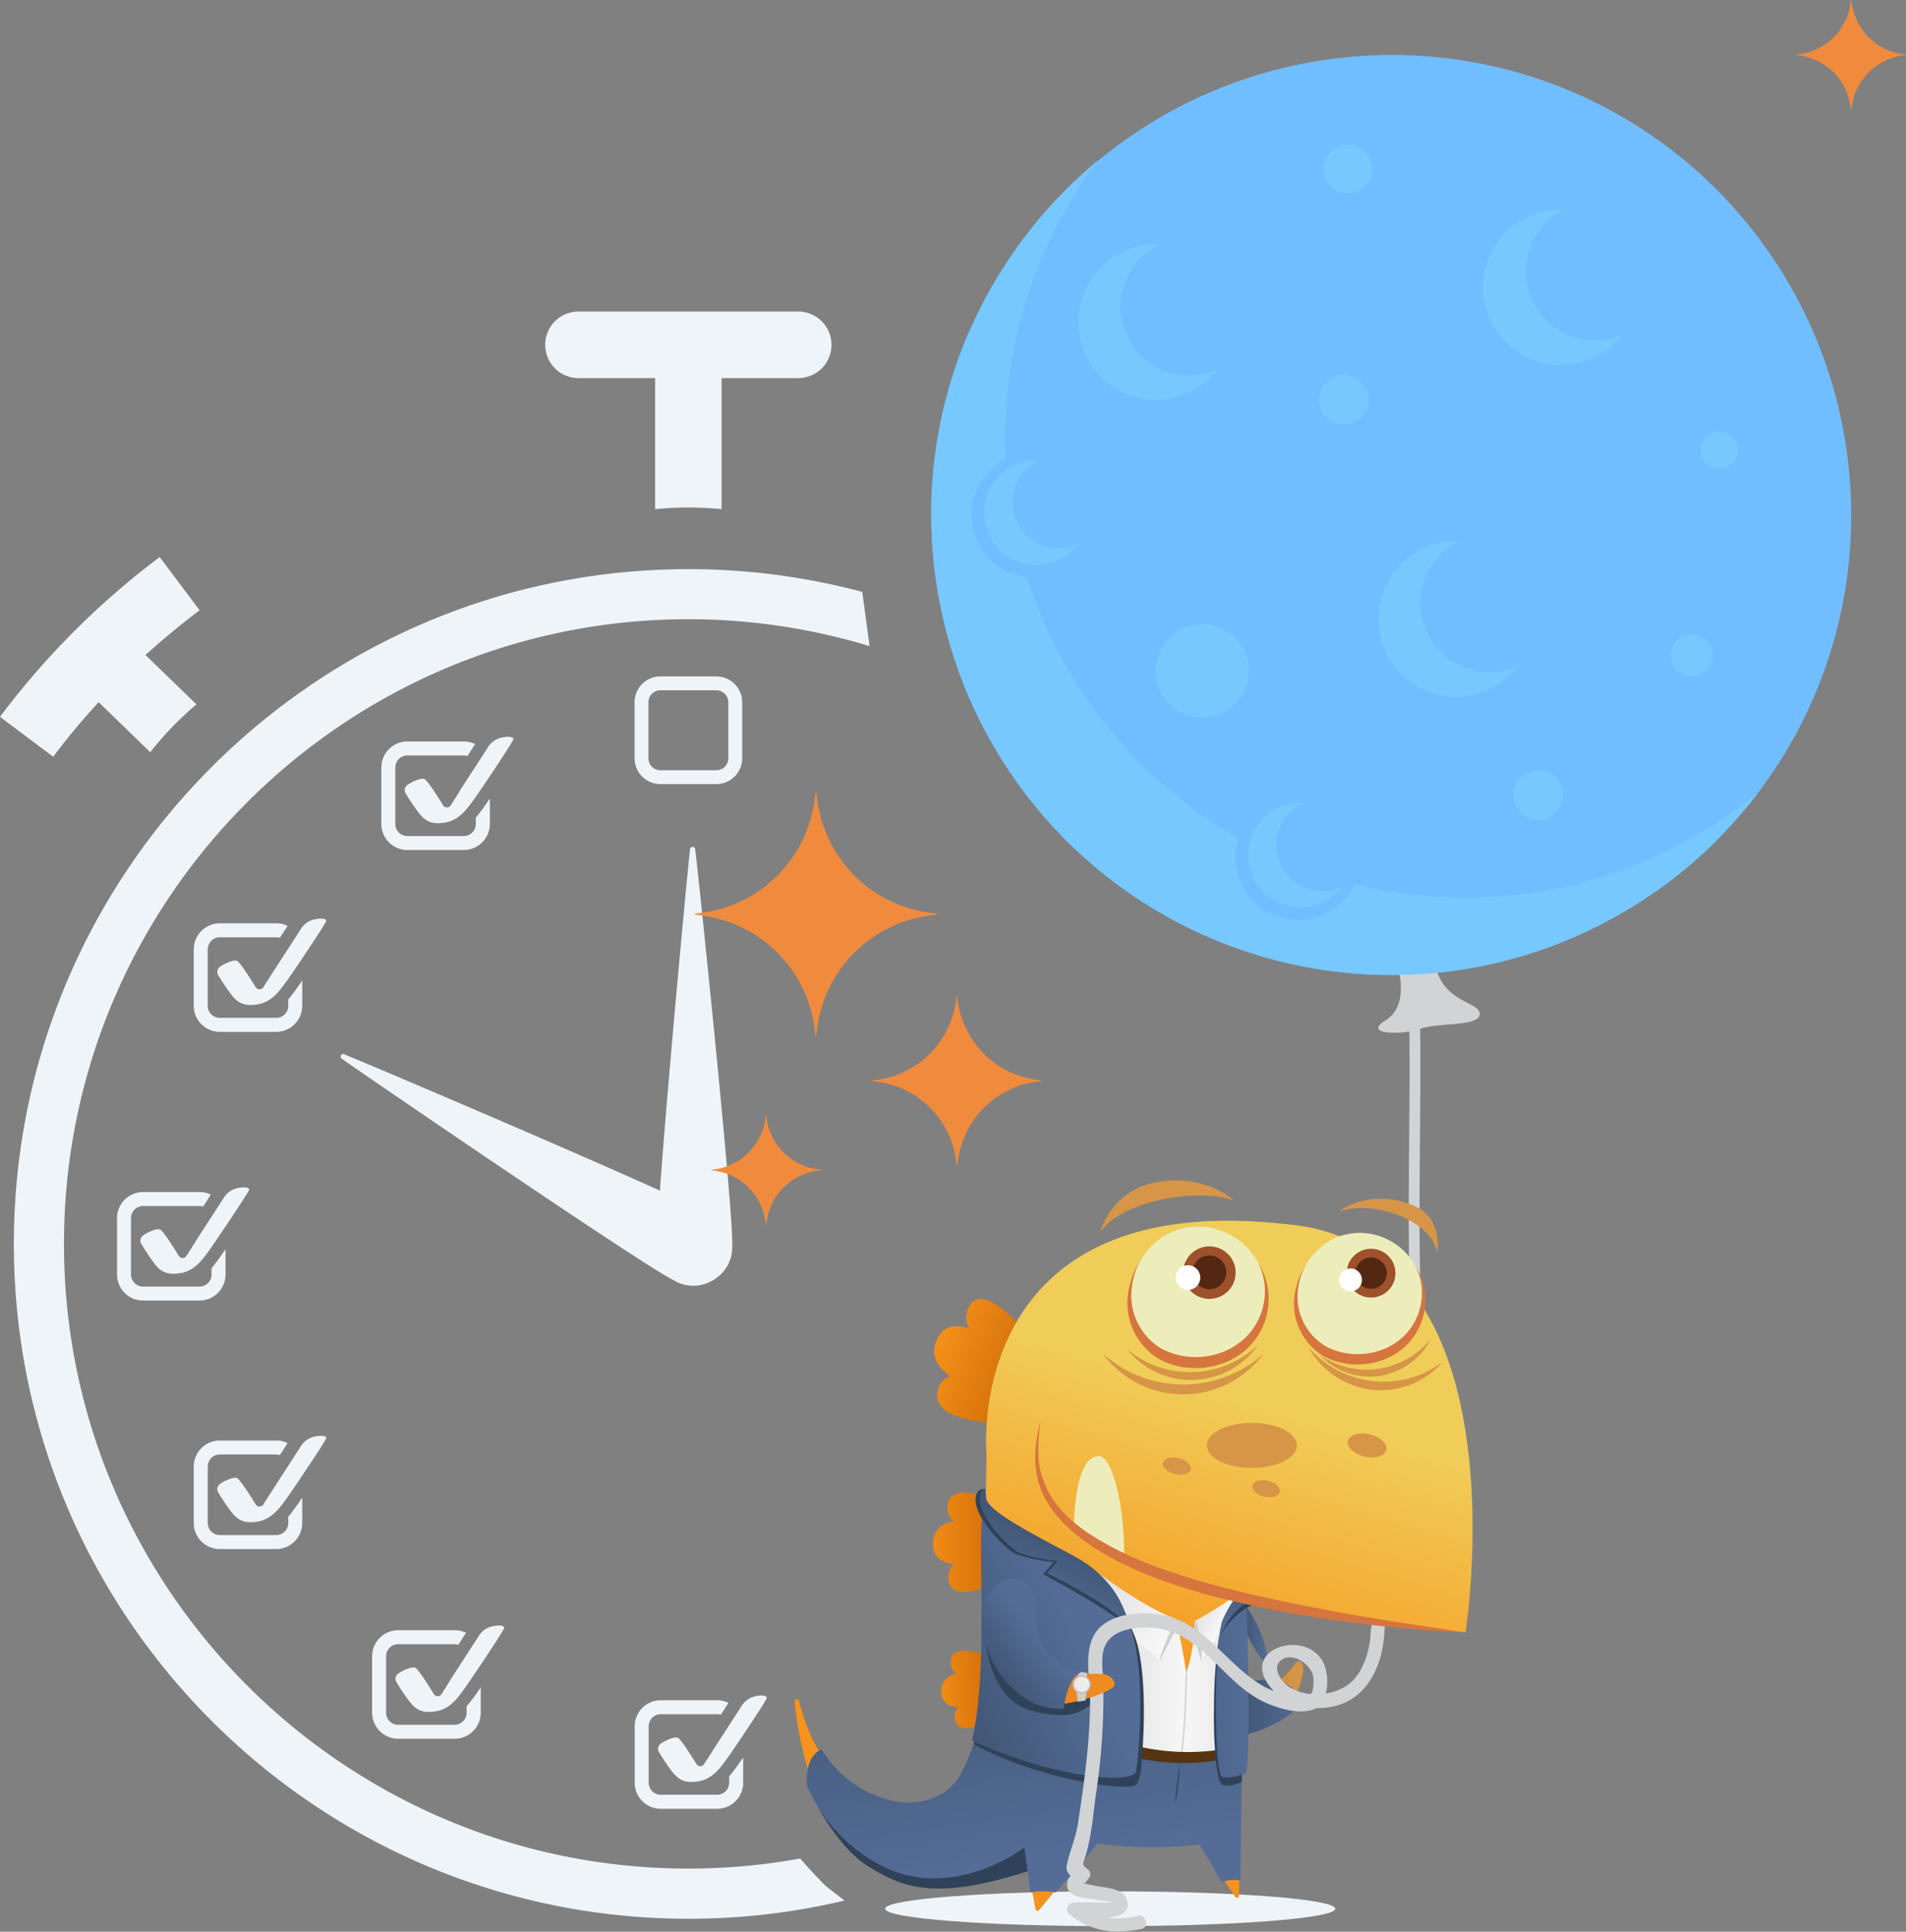 <svg xmlns="http://www.w3.org/2000/svg" xmlns:xlink="http://www.w3.org/1999/xlink" viewBox="0 0 419.19 424.67"><rect x="0" y="0" width="419.19" height="424.67" fill="#808080" stroke="none"/><defs><style>.cls-1{fill:#eff4f9;}.cls-2{fill:#f08b3e;}.cls-3{fill:#70beff;}.cls-4{fill:#d1d3d4;}.cls-5{fill:#76c8ff;}.cls-6{fill:url(#linear-gradient);}.cls-7{fill:url(#linear-gradient-2);}.cls-8{fill:url(#linear-gradient-3);}.cls-9{fill:url(#linear-gradient-4);}.cls-10{fill:url(#linear-gradient-5);}.cls-11{fill:url(#linear-gradient-6);}.cls-12{fill:url(#linear-gradient-7);}.cls-13{fill:#ededbb;}.cls-14{fill:#d69547;}.cls-15{fill:#d6721e;}.cls-16{fill:#d6753e;}.cls-17{fill:#9e512b;}.cls-18{fill:#542713;}.cls-19{fill:#fff;}.cls-20{fill:#d5753e;}.cls-21{fill:#d57328;}.cls-22{fill:url(#linear-gradient-8);}.cls-23{fill:url(#linear-gradient-9);}.cls-24{opacity:0.15;}.cls-25{fill:url(#linear-gradient-10);}.cls-26{fill:url(#linear-gradient-11);}.cls-27{fill:#563411;}.cls-28{fill:#2f4259;}.cls-29{fill:url(#linear-gradient-12);}.cls-30{fill:url(#linear-gradient-13);}.cls-31{fill:url(#linear-gradient-14);}.cls-32{fill:url(#linear-gradient-15);}.cls-33{fill:url(#linear-gradient-16);}.cls-34{fill:#cececd;}.cls-35{fill:#c1c0c0;}.cls-36{fill:#edeced;}.cls-37{fill:url(#linear-gradient-17);}</style><linearGradient id="linear-gradient" x1="-31.2" y1="751.17" x2="-5.71" y2="751.17" gradientTransform="matrix(-0.99, 0.14, 0.14, 0.99, 148.5, -371.09)" gradientUnits="userSpaceOnUse"><stop offset="0" stop-color="#d69547"/><stop offset="1" stop-color="#cc6806"/></linearGradient><linearGradient id="linear-gradient-2" x1="273.15" y1="375.16" x2="286.23" y2="375.16" gradientUnits="userSpaceOnUse"><stop offset="0" stop-color="#415675"/><stop offset="1" stop-color="#546c96"/></linearGradient><linearGradient id="linear-gradient-3" x1="273.71" y1="359.18" x2="278.61" y2="359.18" xlink:href="#linear-gradient-2"/><linearGradient id="linear-gradient-4" x1="201.41" y1="339.1" x2="222.16" y2="338.93" gradientUnits="userSpaceOnUse"><stop offset="0" stop-color="#f7931a"/><stop offset="1" stop-color="#cc6806"/></linearGradient><linearGradient id="linear-gradient-5" x1="101.44" y1="401.6" x2="117.61" y2="401.46" gradientTransform="translate(78.33 -22.66) rotate(-3.49)" xlink:href="#linear-gradient-4"/><linearGradient id="linear-gradient-6" x1="204.73" y1="295.12" x2="227.57" y2="303.9" xlink:href="#linear-gradient-4"/><linearGradient id="linear-gradient-7" x1="-642.21" y1="305.2" x2="-623.03" y2="370.95" gradientTransform="matrix(-1, 0, 0, 1, -375.8, 0)" gradientUnits="userSpaceOnUse"><stop offset="0" stop-color="#f0cd59"/><stop offset="1" stop-color="#f7931a"/></linearGradient><linearGradient id="linear-gradient-8" x1="-1014.94" y1="371.43" x2="-986.29" y2="371.43" gradientTransform="matrix(-1, 0, 0, 1, -739.9, 0)" gradientUnits="userSpaceOnUse"><stop offset="0" stop-color="#e2e2e2"/><stop offset="0.52" stop-color="#f7f7f7"/><stop offset="1" stop-color="#e2e2e2"/></linearGradient><linearGradient id="linear-gradient-9" x1="-959.94" y1="353.57" x2="-968.22" y2="409.09" gradientTransform="matrix(-1, 0, 0, 1, -739.9, 0)" xlink:href="#linear-gradient-2"/><linearGradient id="linear-gradient-10" x1="262.87" y1="356.08" x2="267.75" y2="358.63" gradientUnits="userSpaceOnUse"><stop offset="0" stop-color="#e2e2e2"/><stop offset="1" stop-color="#f7f7f7"/></linearGradient><linearGradient id="linear-gradient-11" x1="-980.57" y1="350.78" x2="-996.58" y2="360.06" gradientTransform="matrix(-1, 0, 0, 1, -739.9, 0)" xlink:href="#linear-gradient-10"/><linearGradient id="linear-gradient-12" x1="246.82" y1="372.01" x2="274.45" y2="371.27" xlink:href="#linear-gradient-2"/><linearGradient id="linear-gradient-13" x1="-948.09" y1="372.25" x2="-977.26" y2="359.3" gradientTransform="matrix(-1, 0, 0, 1, -739.9, 0)" xlink:href="#linear-gradient-2"/><linearGradient id="linear-gradient-14" x1="-974.17" y1="338.89" x2="-966.97" y2="352.97" gradientTransform="matrix(-1, 0, 0, 1, -739.9, 0)" xlink:href="#linear-gradient-2"/><linearGradient id="linear-gradient-15" x1="278.27" y1="349.95" x2="267.63" y2="357.5" xlink:href="#linear-gradient-2"/><linearGradient id="linear-gradient-16" x1="-1075.56" y1="-376.53" x2="-1036.86" y2="-379.32" gradientTransform="matrix(-0.81, -0.59, -0.59, 0.81, -845.81, 43.43)" gradientUnits="userSpaceOnUse"><stop offset="0" stop-color="#f6921e"/><stop offset="1" stop-color="#ca6928"/></linearGradient><linearGradient id="linear-gradient-17" x1="-1042.14" y1="335.82" x2="-1051.53" y2="327.85" gradientTransform="matrix(-1, -0.05, -0.05, 1, -805.23, -18.86)" xlink:href="#linear-gradient-2"/></defs><title>cz-moon-3</title><g id="Layer_2" data-name="Layer 2"><g id="Layer_1-2" data-name="Layer 1"><ellipse class="cls-1" cx="244.17" cy="419.61" rx="49.5" ry="3.83"/><path class="cls-1" d="M181.56,414.57c-1.94-1.95-3.79-3.95-5.57-6a137.5,137.5,0,0,1-24.6,2.21c-75.72,0-137.32-61.6-137.32-137.32s61.6-137.33,137.32-137.33a136.92,136.92,0,0,1,39.85,5.91q-.8-6-1.6-11.92a148.09,148.09,0,0,0-38.25-5c-81.8,0-148.34,66.55-148.34,148.35S69.59,421.81,151.39,421.81a147.79,147.79,0,0,0,34.34-4Z"/><path class="cls-1" d="M43.9,134.16l-8.78-11.7A175.75,175.75,0,0,0,0,157.58l11.7,8.78c3.12-4.17,6.45-8.15,10-12l11.34,11a71.87,71.87,0,0,1,10.17-10.51L32,144Q37.72,138.82,43.9,134.16Z"/><path class="cls-1" d="M75,232a.54.54,0,0,1,.74-.21h0c6.78,2.74,73,30.91,79.93,35l.51.25a8.25,8.25,0,1,1-7.91,14.47,2.61,2.61,0,0,1-.28-.17c-6.14-2.92-66.75-44.29-72.77-48.56h0A.55.55,0,0,1,75,232Z"/><path class="cls-1" d="M152.35,186.19a.55.55,0,0,1,.55.55h0c.89,7.25,8.33,78.81,8.14,86.86a5.46,5.46,0,0,1,0,.57,8.25,8.25,0,0,1-16.5.09c0-.11,0-.21,0-.32-.42-6.79,6.39-79.86,7.21-87.2h0A.55.55,0,0,1,152.35,186.19Z"/><path class="cls-1" d="M161.56,389c-.32.42-.71.95-1.19,1.5v1.4a2.65,2.65,0,0,1-2.65,2.65h-12.4a2.66,2.66,0,0,1-2.66-2.65V379.5a2.66,2.66,0,0,1,2.66-2.65h12.4a2.63,2.63,0,0,1,.8.12l1.7-2.62a5.66,5.66,0,0,0-2.5-.57h-12.4a5.73,5.73,0,0,0-5.73,5.72v12.41a5.74,5.74,0,0,0,5.73,5.73h12.4a5.74,5.74,0,0,0,5.73-5.73v-5.58c-.76,1.12-1.37,2-1.63,2.34Z"/><path class="cls-1" d="M154.94,387.66a1,1,0,0,1-1.82.07c-.32-.51-3.33-5.47-4.09-5.72s-2.64.56-3.71,1.32a1.39,1.39,0,0,0-.37,1.88s1.63,2.7,3,4.4,2.77,2.52,5.85,1.95,4.84-3.27,5.84-4.59,9-13.2,9-13.7-1.13-.76-2.95-.25a4.76,4.76,0,0,0-2.7,2.2l-5.79,8.92S155.63,386.66,154.94,387.66Z"/><path class="cls-1" d="M103.81,373.61c-.32.43-.71.95-1.19,1.51v1.39a2.66,2.66,0,0,1-2.65,2.66H87.57a2.66,2.66,0,0,1-2.66-2.66v-12.4a2.66,2.66,0,0,1,2.66-2.66H100a2.63,2.63,0,0,1,.8.13l1.7-2.63a5.81,5.81,0,0,0-2.5-.57H87.57a5.74,5.74,0,0,0-5.73,5.73v12.4a5.74,5.74,0,0,0,5.73,5.73H100a5.74,5.74,0,0,0,5.73-5.73v-5.57c-.76,1.12-1.37,2-1.63,2.33Z"/><path class="cls-1" d="M97.19,372.27a1,1,0,0,1-1.82.06c-.32-.5-3.33-5.47-4.09-5.72s-2.64.57-3.71,1.32a1.41,1.41,0,0,0-.37,1.89s1.63,2.7,3,4.4,2.77,2.51,5.85,1.95,4.84-3.27,5.84-4.59,9-13.2,9-13.71-1.13-.75-3-.25a4.76,4.76,0,0,0-2.7,2.2l-5.79,8.93S97.88,371.26,97.19,372.27Z"/><path class="cls-1" d="M64.58,331.91c-.32.43-.71.95-1.18,1.51v1.39a2.66,2.66,0,0,1-2.66,2.66H48.34a2.66,2.66,0,0,1-2.65-2.66v-12.4a2.66,2.66,0,0,1,2.65-2.66h12.4a2.63,2.63,0,0,1,.8.13l1.71-2.63a5.85,5.85,0,0,0-2.51-.57H48.34a5.74,5.74,0,0,0-5.73,5.73v12.4a5.74,5.74,0,0,0,5.73,5.73h12.4a5.74,5.74,0,0,0,5.73-5.73v-5.58c-.76,1.13-1.37,2-1.63,2.34Z"/><path class="cls-1" d="M58,330.57a1,1,0,0,1-1.83.06c-.31-.5-3.33-5.47-4.08-5.72s-2.64.57-3.71,1.32a1.4,1.4,0,0,0-.38,1.89s1.63,2.7,3,4.4,2.77,2.51,5.85,1.94,4.84-3.26,5.85-4.58,9-13.2,9.05-13.71-1.13-.75-3-.25a4.76,4.76,0,0,0-2.7,2.2l-5.78,8.93S58.66,329.56,58,330.57Z"/><path class="cls-1" d="M47.71,277.29c-.32.42-.71.95-1.18,1.5v1.4a2.66,2.66,0,0,1-2.66,2.65H31.47a2.66,2.66,0,0,1-2.66-2.65V267.78a2.66,2.66,0,0,1,2.66-2.65h12.4a2.63,2.63,0,0,1,.8.12l1.7-2.62a5.64,5.64,0,0,0-2.5-.58H31.47a5.74,5.74,0,0,0-5.73,5.73v12.41a5.73,5.73,0,0,0,5.73,5.72h12.4a5.73,5.73,0,0,0,5.73-5.72v-5.58c-.76,1.12-1.37,2-1.63,2.33Z"/><path class="cls-1" d="M41.09,275.94a1,1,0,0,1-1.82.06c-.31-.5-3.33-5.46-4.09-5.72s-2.64.57-3.71,1.32a1.41,1.41,0,0,0-.37,1.89s1.63,2.7,2.95,4.4,2.77,2.51,5.85,1.95,4.84-3.27,5.84-4.59,9-13.2,9.06-13.7-1.14-.76-3-.25a4.76,4.76,0,0,0-2.7,2.2l-5.78,8.92S41.78,274.94,41.09,275.94Z"/><path class="cls-1" d="M64.58,218.21c-.32.43-.71.95-1.18,1.51v1.39a2.66,2.66,0,0,1-2.66,2.65H48.34a2.65,2.65,0,0,1-2.65-2.65v-12.4a2.66,2.66,0,0,1,2.65-2.66h12.4a2.63,2.63,0,0,1,.8.12l1.71-2.62a5.71,5.71,0,0,0-2.51-.57H48.34a5.74,5.74,0,0,0-5.73,5.73v12.4a5.74,5.74,0,0,0,5.73,5.73h12.4a5.74,5.74,0,0,0,5.73-5.73v-5.58c-.76,1.13-1.37,2-1.63,2.34Z"/><path class="cls-1" d="M58,216.87a1,1,0,0,1-1.83.06c-.31-.5-3.33-5.47-4.08-5.72s-2.64.56-3.71,1.32a1.39,1.39,0,0,0-.38,1.88s1.63,2.71,3,4.4,2.77,2.52,5.85,1.95,4.84-3.27,5.85-4.59,9-13.2,9.05-13.7-1.13-.75-3-.25a4.76,4.76,0,0,0-2.7,2.2l-5.78,8.93S58.66,215.86,58,216.87Z"/><path class="cls-1" d="M105.83,178.24c-.31.43-.7.95-1.18,1.5v1.4a2.65,2.65,0,0,1-2.65,2.65H89.59a2.65,2.65,0,0,1-2.65-2.65V168.73a2.65,2.65,0,0,1,2.65-2.65H102a2.63,2.63,0,0,1,.8.12l1.7-2.62A5.66,5.66,0,0,0,102,163H89.59a5.73,5.73,0,0,0-5.72,5.72v12.41a5.73,5.73,0,0,0,5.72,5.73H102a5.74,5.74,0,0,0,5.73-5.73v-5.58c-.77,1.12-1.37,2-1.64,2.34C106,178,105.93,178.12,105.83,178.24Z"/><path class="cls-1" d="M99.22,176.89a1,1,0,0,1-1.82.07c-.32-.51-3.34-5.47-4.09-5.72s-2.64.56-3.71,1.32a1.39,1.39,0,0,0-.38,1.88s1.64,2.71,3,4.4,2.76,2.52,5.84,1.95,4.84-3.27,5.85-4.59,9-13.2,9-13.7-1.13-.75-3-.25a4.76,4.76,0,0,0-2.7,2.2l-5.79,8.92S99.91,175.89,99.22,176.89Z"/><path class="cls-2" d="M216.37,231.65a20.39,20.39,0,0,1-5.82-12.54.11.11,0,1,0-.22,0A20.13,20.13,0,0,1,192,237.48a.11.11,0,1,0,0,.22,20.11,20.11,0,0,1,18.37,18.37.11.11,0,0,0,.22,0,20.11,20.11,0,0,1,18.37-18.37.11.11,0,1,0,0-.22A20.43,20.43,0,0,1,216.37,231.65Z"/><path class="cls-2" d="M172.33,253.37a13.23,13.23,0,0,1-3.78-8.15.07.07,0,0,0-.14,0,13.06,13.06,0,0,1-11.92,11.93.07.07,0,1,0,0,.14,13.06,13.06,0,0,1,11.92,11.93.07.07,0,0,0,.14,0,13.06,13.06,0,0,1,11.93-11.93.07.07,0,0,0,0-.14A13.25,13.25,0,0,1,172.33,253.37Z"/><path class="cls-2" d="M411,8.22A13.25,13.25,0,0,1,407.2.07a.07.07,0,0,0-.14,0,13.25,13.25,0,0,1-3.78,8.15A13.25,13.25,0,0,1,395.13,12a.07.07,0,0,0,0,.14,13.06,13.06,0,0,1,11.93,11.92c0,.1.13.1.14,0a13.06,13.06,0,0,1,11.92-11.92.07.07,0,1,0,0-.14A13.23,13.23,0,0,1,411,8.22Z"/><path class="cls-2" d="M187.91,192.49a29.07,29.07,0,0,1-8.32-17.91.16.16,0,1,0-.31,0,28.73,28.73,0,0,1-26.23,26.23.16.16,0,1,0,0,.31,28.71,28.71,0,0,1,26.23,26.23.16.16,0,1,0,.31,0,28.73,28.73,0,0,1,26.23-26.23.16.16,0,1,0,0-.31A29.07,29.07,0,0,1,187.91,192.49Z"/><path class="cls-3" d="M407.13,113.23a100.66,100.66,0,0,1-20.44,61c-.45.6-.9,1.18-1.37,1.76-.29.38-.6.75-.9,1.12-.42.54-.87,1.07-1.32,1.59-.61.74-1.24,1.45-1.89,2.17s-1.34,1.47-2,2.19-1.28,1.32-1.93,2-1.21,1.19-1.83,1.77-1.13,1.06-1.71,1.56c-.32.3-.65.59-1,.87-.51.46-1,.89-1.53,1.32l-.86.72c-1.29,1.07-2.6,2.11-4,3.11-.76.57-1.54,1.14-2.32,1.69l-.07,0c-.76.53-1.53,1.05-2.31,1.57-1.59,1.06-3.22,2.08-4.89,3s-3.35,1.9-5.07,2.76c-1.28.66-2.59,1.29-3.91,1.89l-1.32.59c-.37.17-.75.33-1.12.47s-1,.45-1.57.66l-1.18.47c-.64.26-1.27.49-1.92.72s-1.52.55-2.28.81c-.42.15-.83.29-1.25.42l-1.17.36c-.62.2-1.24.39-1.87.57q-2.66.78-5.37,1.39l-.9.21c-1.45.32-2.92.62-4.4.87l-1.45.23c-1.65.28-3.31.5-5,.68l-1.71.18-1.71.14q-1.19.09-2.37.15h-.18c-.52,0-1.05.05-1.58.06l-1.77.05-1.77,0A101.15,101.15,0,0,1,204.81,113.23q0-1.11,0-2.22c0-.24,0-.48,0-.71,0-.66.05-1.32.08-2,0-1.09.12-2.18.21-3.26,0-.28.05-.55.07-.82.06-.68.12-1.36.2-2s.14-1.34.23-2,.17-1.3.27-2c0-.18.05-.34.08-.51.09-.6.19-1.19.29-1.77s.2-1.15.31-1.71.19-.94.28-1.4.16-.82.25-1.23l.27-1.22c.17-.71.35-1.43.53-2.14,0-.2.1-.39.15-.6.18-.7.37-1.38.57-2.07.13-.49.27-1,.42-1.46.09-.33.19-.65.3-1,.36-1.18.76-2.35,1.16-3.51.08-.24.16-.47.25-.7a4.09,4.09,0,0,1,.18-.49c.14-.38.29-.77.43-1.16.45-1.17.91-2.35,1.41-3.5.31-.73.63-1.46,1-2.18s.76-1.63,1.15-2.45l.39-.79c.31-.64.64-1.28,1-1.9l0-.07c.28-.53.56-1.06.84-1.57C218,63.19,219,61.57,220,60c.16-.26.31-.52.48-.78a1.2,1.2,0,0,1,.13-.21c.28-.45.56-.88.85-1.32l.2-.3c.4-.61.82-1.22,1.25-1.83.13-.2.27-.38.41-.58.45-.67.93-1.33,1.42-2s1.09-1.46,1.66-2.18.92-1.16,1.39-1.73c.32-.4.64-.78,1-1.17.77-.92,1.55-1.82,2.37-2.69l.84-.93c.41-.45.82-.87,1.24-1.3.22-.24.45-.47.69-.71,1.22-1.25,2.48-2.46,3.76-3.64.61-.56,1.23-1.12,1.87-1.66s1.15-1,1.75-1.5l.29-.24,0,0,1-.77c.78-.63,1.58-1.26,2.38-1.87,2.52-1.92,5.14-3.7,7.85-5.38q1.27-.8,2.58-1.56c1.62-.94,3.26-1.83,4.94-2.68l1-.48a101.47,101.47,0,0,1,68.21-7.65q2.76.64,5.45,1.46a98.54,98.54,0,0,1,14.55,5.6l1,.47A101.16,101.16,0,0,1,407.13,113.23Z"/><path class="cls-4" d="M306.78,210c.79,2.61,3.37,10.93-2,14.26s3.8,3.27,7.67,1.88,12.88-.38,13-3.19-8.26-2.36-9.87-11.17S306.78,210,306.78,210Z"/><path class="cls-4" d="M303.66,360.93s-.81-.59-.86-.59c-.65-.07-1.42-.74-1.35-1.39,2.47-22.68,13.18-48.05,10.3-58.4-2.18-7.87-2-29.53-1.83-50.47.16-18.26.3-35.52-1.2-40a1.19,1.19,0,1,1,2.25-.75c1.63,4.9,1.49,21.54,1.33,40.81-.17,19.81-.36,42.26,1.74,49.81,2.94,10.59-7.15,36.3-9.66,59.38C304.32,359.9,304.26,360.93,303.66,360.93Z"/><path class="cls-5" d="M386.69,174.19a101.16,101.16,0,1,1-145.12-139,100.65,100.65,0,0,0-20.45,61c0,1.59,0,3.17.12,4.74h0a13.75,13.75,0,0,0,4.62,25.94,101.38,101.38,0,0,0,46.57,57.34,13.35,13.35,0,0,0-.7,4.29,13.77,13.77,0,0,0,26.21,5.88,101.33,101.33,0,0,0,88.75-20.21Z"/><path class="cls-5" d="M327.65,147.77a15.18,15.18,0,0,1-6.57-28.87c-.26,0-.52,0-.78,0a17.13,17.13,0,1,0,13.52,27.6A15.13,15.13,0,0,1,327.65,147.77Z"/><path class="cls-5" d="M261.66,82.57a15.18,15.18,0,0,1-6.57-28.87c-.27,0-.52,0-.79,0a17.13,17.13,0,1,0,13.53,27.6A15.13,15.13,0,0,1,261.66,82.57Z"/><path class="cls-5" d="M350.68,74.83A15.19,15.19,0,0,1,344.11,46c-.26,0-.52,0-.79,0a17.13,17.13,0,1,0,13.53,27.6A15.14,15.14,0,0,1,350.68,74.83Z"/><path class="cls-5" d="M290.94,195.88a10.19,10.19,0,0,1-4.41-19.38l-.53,0A11.49,11.49,0,1,0,295.08,195,10.24,10.24,0,0,1,290.94,195.88Z"/><path class="cls-5" d="M232.89,120.59a10.19,10.19,0,0,1-4.41-19.38l-.53,0A11.49,11.49,0,1,0,237,119.71,10.24,10.24,0,0,1,232.89,120.59Z"/><circle class="cls-5" cx="295.55" cy="87.91" r="5.46"/><circle class="cls-5" cx="338.29" cy="174.76" r="5.46"/><circle class="cls-5" cx="372.08" cy="144.06" r="4.61"/><circle class="cls-5" cx="378.12" cy="98.91" r="4.12"/><circle class="cls-5" cx="296.45" cy="37.18" r="5.36"/><circle class="cls-5" cx="264.41" cy="147.48" r="10.29"/><path class="cls-6" d="M268.44,363.09c1.67,3,4.38,10.19,11.47,7.21a13.42,13.42,0,0,0,4.54-4c1.56-2.46,2.32-.29,2.17,1.15s-3.81,18.59-18.28,10.56c-2.63-1.46-8.48-8-7.43-14C262,357.61,267.59,361.56,268.44,363.09Z"/><path class="cls-7" d="M281,369s6,3.29,5.14,5.09c-2.12,4.41-12.05,7.59-12.43,7.2-1.26-1.33,0-11.63,0-11.63"/><path class="cls-8" d="M274.07,353.14s3.93,5.29,4.5,10.58-4.8-5-4.85-5.5S274.07,353.14,274.07,353.14Z"/><path class="cls-9" d="M208.58,347a3.77,3.77,0,0,1,1.16-3.09c-2.6-.37-4.63-1.62-4.53-4.68s2.06-4.32,4.54-4.8a3.77,3.77,0,0,1-1.38-3.18c.21-6.45,11.78-.86,11.78-.86l.07,5V336l.07,5.82v.72l.07,4.89S209,353.39,208.58,347Z"/><path class="cls-10" d="M210,377.79a2.9,2.9,0,0,1,.76-2.46c-2-.16-3.68-1-3.75-3.42s1.4-3.46,3.31-4a2.9,2.9,0,0,1-1.23-2.4c-.14-5,9.12-1.23,9.12-1.23l.29,3.88,0,.48.34,4.52,0,.56.29,3.8S210.57,382.78,210,377.79Z"/><path class="cls-11" d="M206.37,305.31a3.9,3.9,0,0,1,2.63-2.75c-2.74-1.95-4.46-4.55-3-7.9s4.14-3.58,7.11-2.64a5,5,0,0,1-.18-4.36c3-7.05,13.48,6.06,13.48,6.06l-2.06,5.59-.26.7-2.41,6.51-.29.81-2,5.48S204,312.69,206.37,305.31Z"/><path class="cls-12" d="M216.21,367.73l-.1,6.5s-1.62,22.65-15.09,22.65c0,0-19.16,2-25.27-22.94a.49.49,0,0,0-1,.15c1.77,17.41,11.17,53.52,51,35.18l2,10.45a.45.45,0,0,0,.77.21l12.33-15,23.19.53L271.67,417a.44.44,0,0,0,.81-.23l1.3-64.53s41.07,5.82,48.53,6.65c0,0,13.56-85.21-39.35-89.76-71.43-8.08-66,50.41-66,50.41l-.52,35.09Z"/><path class="cls-13" d="M236.12,336.46c.35-12.32,2.7-16.37,5.56-16.37s5.82,10.6,5.55,23.58Z"/><path class="cls-14" d="M265.43,317.75c0,2.73,4.43,4.95,9.9,4.95s9.89-2.22,9.89-4.95-4.43-4.94-9.89-4.94S265.43,315,265.43,317.75Z"/><path class="cls-14" d="M296.44,316.75c-.32,1.34,1.32,2.89,3.66,3.44s4.49-.09,4.8-1.44-1.31-2.88-3.65-3.44S296.76,315.4,296.44,316.75Z"/><path class="cls-14" d="M255.78,321.56c-.23,1,1,2.09,2.64,2.49s3.25-.07,3.48-1-.95-2.09-2.64-2.49S256,320.59,255.78,321.56Z"/><path class="cls-14" d="M275.43,326.55c-.23,1,.94,2.06,2.62,2.46s3.2-.06,3.43-1-.94-2.06-2.61-2.46S275.66,325.59,275.43,326.55Z"/><path class="cls-15" d="M252.24,363.44s-2.27,7.35-5.9,9.38c2.51,3.21,6.89,6.5,11.66-.65-1.6-1.33-3.32-3.93-5.13-8.35,0,0,7.05,17.23,15.12.63,0,0-3.6,12.28-9.58,8-2.21,4.72-6.85,11.31-12.53.55-2.57,1.07-6.25-1.78-9.76-10.38C236.12,362.66,244.18,380,252.24,363.44Z"/><path class="cls-16" d="M322.31,358.87a285.17,285.17,0,0,1-29-2.74,223.2,223.2,0,0,1-28.64-5.8c-9.36-2.68-18.75-6.07-26.76-12-3.9-3-7.55-6.76-9.21-11.54a19.54,19.54,0,0,1-1-7.33,38.66,38.66,0,0,1,1.14-7.22,50.17,50.17,0,0,0-.5,7.22,18.71,18.71,0,0,0,1.5,6.91c1.77,4.38,5.33,7.76,9.19,10.45,7.92,5.31,17.08,8.57,26.33,11.16s18.77,4.51,28.27,6.3c4.76.9,9.54,1.68,14.33,2.41S317.51,358.17,322.31,358.87Z"/><path class="cls-14" d="M301.91,303.61a21.68,21.68,0,0,0,15.41-4.22,18.17,18.17,0,0,1-15.61,6.13,18.52,18.52,0,0,1-14-9.41A22,22,0,0,0,301.91,303.61Z"/><path class="cls-14" d="M303.2,300.91a18.29,18.29,0,0,0,11.57-6.66,15.41,15.41,0,0,1-11.35,8.24,15,15,0,0,1-13.12-4.61A18,18,0,0,0,303.2,300.91Z"/><path class="cls-16" d="M313.48,285.81c.14-9.6-10.38-16.88-20.09-12.84a14.59,14.59,0,0,0-8.29,9.95,13.44,13.44,0,0,0,4.11,13.84,15,15,0,0,0,1.76,1.29c7.28,4.05,17.79,1.62,21.37-6.74A14.05,14.05,0,0,0,313.48,285.81Z"/><path class="cls-13" d="M312.71,284.28c.14-9.09-9.83-16-19-12.16a14.25,14.25,0,0,0-8.17,10.81,12.68,12.68,0,0,0,5.33,12.59l.54.36c6.9,3.83,16.86,1.53,20.24-6.39A13.16,13.16,0,0,0,312.71,284.28Z"/><path class="cls-16" d="M279,285.54c.16-10.32-11.15-18.15-21.59-13.8a15.65,15.65,0,0,0-8.91,10.7,14.43,14.43,0,0,0,4.42,14.87,16,16,0,0,0,1.88,1.39c7.83,4.35,19.14,1.74,23-7.24A14.89,14.89,0,0,0,279,285.54Z"/><path class="cls-13" d="M278.18,283.89c.15-9.77-10.56-17.18-20.45-13.06A15.28,15.28,0,0,0,249,282.45,13.63,13.63,0,0,0,254.68,296c.19.13.38.26.58.38,7.41,4.12,18.12,1.65,21.76-6.86A14,14,0,0,0,278.18,283.89Z"/><path class="cls-17" d="M296.18,279.89a5.36,5.36,0,1,0,5.36-5.36A5.36,5.36,0,0,0,296.18,279.89Z"/><path class="cls-18" d="M298.09,279.89a3.45,3.45,0,1,0,3.45-3.45A3.46,3.46,0,0,0,298.09,279.89Z"/><path class="cls-19" d="M294.5,281.37a2.52,2.52,0,1,0,2.52-2.52A2.52,2.52,0,0,0,294.5,281.37Z"/><path class="cls-17" d="M260.22,279.71A5.77,5.77,0,1,0,266,274,5.76,5.76,0,0,0,260.22,279.71Z"/><path class="cls-18" d="M262.28,279.71A3.71,3.71,0,1,0,266,276,3.7,3.7,0,0,0,262.28,279.71Z"/><path class="cls-19" d="M258.56,280.86a2.71,2.71,0,1,0,2.71-2.71A2.72,2.72,0,0,0,258.56,280.86Z"/><path class="cls-14" d="M260.2,304.36a26.46,26.46,0,0,0,17.64-6.7,21.92,21.92,0,0,1-35.26-.05A26.43,26.43,0,0,0,260.2,304.36Z"/><path class="cls-14" d="M262.45,301.64a21.62,21.62,0,0,0,14.26-6,18,18,0,0,1-28.87.93A21.62,21.62,0,0,0,262.45,301.64Z"/><path class="cls-14" d="M271.43,263.92c-8.4-3-25,.34-29.27,6.75-.25-.18,2.6-9.5,13-10.94S271.43,263.92,271.43,263.92Z"/><path class="cls-14" d="M316.09,275.34c-1.33-7.19-14.08-11.56-21.39-9.06-.1-.29,7.54-5.5,17-.84C317.34,268.22,316.09,275.34,316.09,275.34Z"/><path class="cls-20" d="M227,410.61s-22.61,9.53-34.77-.06l3.72-6.35,26.56-.11c.28,0,6.57,1.26,6.57,1.26Z"/><path class="cls-21" d="M248.58,363.06s-2.27,7.36-5.89,9.39c2.5,3.22,6.88,6.51,11.64-.64-1.6-1.34-3.32-3.94-5.12-8.37,0,0,7.55,16.24,15.61-.38,0,0-4.11,13.31-10.08,9.06-2.21,4.73-6.84,11.33-12.51.56-2.57,1.07-5.75-.63-9.26-9.24C233,363.44,240.53,379.68,248.58,363.06Z"/><path class="cls-22" d="M247.88,358.9V366l.56,18.46v.36l16.84,1.93,3.11.22.19-1.29-.42-22.06.81-3.39-.41-2.87-5.45-.7-.36-.29a41,41,0,0,1-.35,4.75,31.41,31.41,0,0,1-1.5,6.59s-.64-4.52-1.58-8.68c-.25-1.08-.51-2.13-.79-3.08l-1.61,1-4.1,2.5Z"/><path class="cls-23" d="M226.62,416a17.75,17.75,0,0,1,5.55,0s8-9,9.15-10.71a92.49,92.49,0,0,0,22.49.19l4.88,8.21s2.86-.74,4.11-.23l.28-21.7.09-6.37-5.95.27-.84,0s-.38,0-1.19.07a97.37,97.37,0,0,1-16.75-1.33c-.62-.09-1.26-.18-1.92-.29-13.91-2.2-31.27-4.86-31.27-4.86s-1.77,7.61-4.6,11.78-8.8,6.36-15.11,4.64a24.25,24.25,0,0,1-14.8-11.05s-3.76.83-3.24,8.08c0,0,.81,1.76,2.2,4.2l0,0c2.34,4.13,6.36,10.19,11,13.13,7.46,4.69,14.55,7.92,35.29,1.25h0Z"/><path class="cls-24" d="M264.2,365.2l0-.05,0,.18Z"/><path class="cls-24" d="M262.59,359.44l1.58,5.71c.85-1,.36-6.61-1.05-8.52l-.36-.29S262.94,356.74,262.59,359.44Z"/><path class="cls-25" d="M271.22,352c-.76,1.48-1.84,3.63-2.64,5.31a22,22,0,0,0-1,2.34c-.43,1.46-3.37,5.54-3.37,5.54.32-2.61-.69-8.39-1.43-8.86a80.39,80.39,0,0,0,7.51-4.56l.92.22Z"/><path class="cls-24" d="M255,365.15c1.54-3,4-7.64,4-7.64a14.58,14.58,0,0,0-.41-1.59l-1.61,1-1.57,2.78Z"/><path class="cls-26" d="M258.54,355.92s-3.38,7.61-3.59,9.23c0,0-8.53-7.3-9.94-8.81s-6.91-13.15-6.91-13.15S250.09,352.74,258.54,355.92Z"/><path class="cls-24" d="M255,365.15l-1.08-.95-1.08-.95-1.1-.93-1.1-.93,1.08.95,1.09,1,1.09.93Z"/><path class="cls-24" d="M264.2,365.33c.31-.34.62-.69.91-1.05s.59-.72.88-1.09.57-.73.85-1.11.55-.76.8-1.15l-.46.53-.45.54-.87,1.09C265.29,363.82,264.72,364.56,264.2,365.33Z"/><path class="cls-24" d="M260,385.68c.93-6.15,1.1-17.88,1.1-18h-.34c0,.12-.17,11.82-1.1,17.95Z"/><path class="cls-27" d="M268.06,384.69a49.12,49.12,0,0,1-18.7-1l-.25,2.53a46.78,46.78,0,0,0,19.21.66Z"/><path class="cls-28" d="M267.29,385.74c0,.33,0,.66.08,1,.31,3.27.81,5.21,1.45,5.59.9.52,2.82,0,4.26-.54l.09-6.37-4.75.27.37-22.25-.67-3.72A106,106,0,0,0,267,375.35,100.61,100.61,0,0,0,267.29,385.74Z"/><path class="cls-29" d="M274.08,389.52a.61.61,0,0,1-.37.47c-.84.28-3.44,1.08-4.93.63s-1.81-20.94-.66-30.49a25.75,25.75,0,0,1,.46-2.81,6.93,6.93,0,0,1,.35-1.23,25.61,25.61,0,0,1,2.26-4.09h0l2.67.63.33.07c0,.16,0,.31,0,.47v.27C274.51,363.75,275,385.2,274.08,389.52Z"/><path class="cls-28" d="M214.54,382.42l31.77,1.81-7.95-38s9.65,5.83,12,16.15.57,26.55.57,26.56a8.43,8.43,0,0,1-.88,3.25c-1.26,2-22.2-1.16-35.94-8.76Z"/><path class="cls-30" d="M213.76,382.64l1.59.71h0c17.82,7.8,33.91,8.86,34.49,6.06s2.89-26.79-2.9-35.18c-2.53-7.27-30.35-21.79-30.35-21.79-.21,0-.37.27-.49.8-.66,2.88-.11,13.29-.24,26.72C215.71,375.84,213.76,382.64,213.76,382.64Z"/><path class="cls-31" d="M223.57,341.38a33.14,33.14,0,0,0,8.21,1.77c.22-.06-.22.49-.76,1.11l-.11.12c-.63.7-1.35,1.45-1.35,1.45h0c.52.29,17.26,9.44,19.38,12.78l0-.05h0a40.32,40.32,0,0,0-3-7.37,23.8,23.8,0,0,0-8.57-8.43c-4.52-2.71-19.52-9.73-20.41-13.12h0a8.78,8.78,0,0,1-.17-2.25h-.5a1.38,1.38,0,0,0-1.28.69C213.31,332.3,221.28,340.4,223.57,341.38Z"/><path class="cls-28" d="M249,358.7c-2.17-3.4-19.63-12.65-19.63-12.65s2.72-2.8,2.23-2.68a32.7,32.7,0,0,1-8.22-1.76c-2.28-1-10.47-9.17-8.52-13.3.51-1.08,1.34-.89,1.83-.93-.16.1-.81.22-1,.69-1.73,4.22,6.23,12.32,8.52,13.3a33.19,33.19,0,0,0,8.21,1.76c.5-.12-2.22,2.69-2.22,2.69s15.76,7.47,18.78,12.77C249.25,359.5,249,358.59,249,358.7Z"/><path class="cls-28" d="M179.72,397c2.34,4.13,6.36,10.19,11,13.13,7.46,4.69,14.55,7.92,35.29,1.25l-.72-5.22s-15.33,11.76-30.76,4.31A36,36,0,0,1,179.72,397Z"/><path class="cls-28" d="M259.39,387.59s.06,5.48-1,8.76Z"/><path class="cls-32" d="M274.23,353.18a24.21,24.21,0,0,0-5.57,5.79,7.06,7.06,0,0,0-.54,1.16,25.75,25.75,0,0,1,.46-2.81,6.93,6.93,0,0,1,.35-1.23,25.61,25.61,0,0,1,2.26-4.09h0l2.67.63.33.07C274.22,352.87,274.22,353,274.23,353.18Z"/><path class="cls-28" d="M275.2,352.93c-.33.17-.66.34-1,.52a18,18,0,0,0-5.88,6.17c.1-.22.21-.44.31-.65,2.22-4.48,4.41-5.92,5.23-6.33l.33.07C274.55,352.79,274.88,352.87,275.2,352.93Z"/><path class="cls-28" d="M216.41,358.75s.61,10.26,6,14.95c3.15,2.75,7.93,3.33,11.36,3.34a9,9,0,0,0,6.63-2.93l2.1-2.29"/><path class="cls-4" d="M250.21,421.25c-4.82.91-9.07.63-12.94-2.53l-1.06,2.57c2.4,0,13.31,1.87,11.63-3.62-.79-2.59-4.56-2.63-6.66-3.05l-3.34-.68a1,1,0,0,0,1.11-.29c0-.23.65-.82.78-1.15a1.44,1.44,0,0,0-.38-1.46c-1.65-1.3-1.15-1.21-.5-3.41,1.22-4.13,1.56-8.65,2.14-12.91a142.59,142.59,0,0,0,1.63-25.94,25.27,25.27,0,0,1-.12-5.07c.6-3.77,3.21-5.12,6.59-5.71a17.25,17.25,0,0,1,13.12,3.18c5,3.52,8.57,8.66,13.76,11.87,3.19,2,9.39,4.23,13.16,2.64,3-1.28,3.2-6.53,2.3-9.23-3-9-19.55-4.27-11.81,4.72,3.76,4.38,11,5.46,16.23,3.09,5.68-2.58,8.28-9.2,8.58-15.09.09-1.93-2.91-1.92-3,0-.18,3.5-1.41,7.63-3.85,10.21-3.34,3.52-10.69,4.25-14.61,1-1.56-1.29-3.39-4.16-.85-5.66s6.38,1.47,6.7,3.86c.1.79.09,3.07-.4,3.64-1,1.21-3.89.63-5.17.4-11.43-2-16.18-15.61-27.89-17.66-4.21-.73-10.32-.35-13.55,2.9-3.88,3.9-2.06,11-2.07,15.79,0,9.08-1.28,18.11-2.64,27.07-.46,3.08-1.63,5.63-2.31,8.56-.28,1.18-.45,1.83.42,2.82.19.22,1.32,1.07,1.68.93s.42-2.18-1.18-.9a2.78,2.78,0,0,0-.76,3.36c1.08,1.88,4.52,1.78,6.27,2.14,1.4.28,5.36.53,1.9.58-2.3,0-4.61,0-6.91,0-1.2,0-2.11,1.7-1.06,2.56,4.79,3.9,9.83,4.44,15.86,3.29,1.89-.36,1.09-3.25-.8-2.89Z"/><path class="cls-28" d="M233.93,375.69a5.88,5.88,0,0,0,2.65-2.57c.79-1.73,1.74-5.11,1.51-5.36l-.75.06-.88.76-.9,1.35-.57,1.26-.43,1.52-.51,1.18Z"/><path class="cls-33" d="M224.71,347.73a4.33,4.33,0,0,0-4.05,0c-2.09,1.08-4.88,3.62-4.51,9.44.59,9.19,8.43,18.41,15.64,17.68s12.12-3.18,13-3.93,0-2.88-2.87-2.95-8.76.63-12.29-5.45-.54-8.1-2.32-11.66A6.26,6.26,0,0,0,224.71,347.73Z"/><path class="cls-34" d="M237.34,367.47c-.08.37-.17.84-.24,1.17s-.15.68-.15.68l.14,0,1.9.46.09,0v-.09c0-.15,0-.48,0-.84s0-.82,0-1.11l-.15,0-1.54-.27Z"/><path class="cls-34" d="M237,374.09l.13,0,1.41-.23h0l.15,0h0c.08-.5.19-1.39.27-2,.06-.46.1-.8.1-.8h-.22l-1.93-.1h-.12a2.84,2.84,0,0,0,0,.92C236.86,372.53,237,373.54,237,374.09Z"/><path class="cls-35" d="M239,367.77c0,.3,0,.76,0,1.05v.5c0,.05,0,.14,0,.28a1.25,1.25,0,0,0,0,.21l.09,0v-.09c0-.15,0-.48,0-.84s0-.82,0-1.11Z"/><path class="cls-35" d="M238.58,373.83l.15,0h0c.08-.5.19-1.39.27-2,.06-.46.1-.8.1-.8h-.22c0,.38-.06.73-.08.94s0,.19,0,.19S238.69,373.12,238.58,373.83Z"/><path class="cls-35" d="M237.34,367.47c-.08.37-.17.84-.24,1.17s-.15.68-.15.68l.14,0c0-.27.1-.53.15-.77s.16-.77.24-1.08Z"/><path class="cls-35" d="M237,374.09l.13,0c-.06-.56-.15-1.37-.19-2.18h0c0-.34,0-.69,0-1h-.12a2.84,2.84,0,0,0,0,.92C236.86,372.53,237,373.54,237,374.09Z"/><ellipse class="cls-36" cx="237.91" cy="370.29" rx="1.85" ry="1.84" transform="translate(-194.15 286.41) rotate(-46.29)"/><path class="cls-35" d="M236.12,371.23a2,2,0,1,1,2.73.85A2,2,0,0,1,236.12,371.23Zm.32-.16a1.67,1.67,0,1,0,.71-2.26A1.67,1.67,0,0,0,236.44,371.07Z"/><path class="cls-35" d="M238.42,372.89a2.68,2.68,0,0,0-.49,0l-.49,0a.65.65,0,0,0,.24.06h.25A2,2,0,0,0,238.42,372.89Z"/><path class="cls-35" d="M238.34,373.57h-.44l-.43,0a.79.79,0,0,0,.22.05h.22A1.63,1.63,0,0,0,238.34,373.57Z"/><path class="cls-35" d="M238.71,368a1.66,1.66,0,0,0-.43-.14,1.36,1.36,0,0,0-.45,0l.22,0,.21,0A3.44,3.44,0,0,0,238.71,368Z"/><path class="cls-19" d="M237.63,369.06a2.13,2.13,0,0,1,.57.05,1.23,1.23,0,0,1,.5.24,1.3,1.3,0,0,1,.34.43,2.06,2.06,0,0,1,.12.26l.09.28c0-.1,0-.2,0-.3a1.47,1.47,0,0,0-.08-.28,1.16,1.16,0,0,0-.36-.49,1.13,1.13,0,0,0-.56-.24A1.31,1.31,0,0,0,237.63,369.06Z"/><path class="cls-37" d="M238.1,367.53s-1.69.22-2.83,3a19.73,19.73,0,0,0-1.34,5.12,14,14,0,0,1-9.91-3.36,21.22,21.22,0,0,1-7.93-14.21c-.81-5.35,1.26-8.44,4.16-10.29a4.3,4.3,0,0,1,5.59.59,8,8,0,0,1,2.18,4.95C228,355.49,227,365.61,238.1,367.53Z"/><path class="cls-1" d="M175.56,68.49H127.22a7.31,7.31,0,0,0-7.31,7.32h0a7.31,7.31,0,0,0,7.31,7.31h16.86v28.81a74.37,74.37,0,0,1,14.62,0V83.12h16.86a7.31,7.31,0,0,0,7.31-7.31h0A7.31,7.31,0,0,0,175.56,68.49Z"/><path class="cls-1" d="M157.54,172.37h-12.3a5.68,5.68,0,0,1-5.68-5.68v-12.3a5.69,5.69,0,0,1,5.68-5.69h12.3a5.69,5.69,0,0,1,5.69,5.69v12.3A5.68,5.68,0,0,1,157.54,172.37Zm-12.3-20.62a2.64,2.64,0,0,0-2.63,2.64v12.3a2.64,2.64,0,0,0,2.63,2.64h12.3a2.64,2.64,0,0,0,2.64-2.64v-12.3a2.64,2.64,0,0,0-2.64-2.64Z"/></g></g></svg>